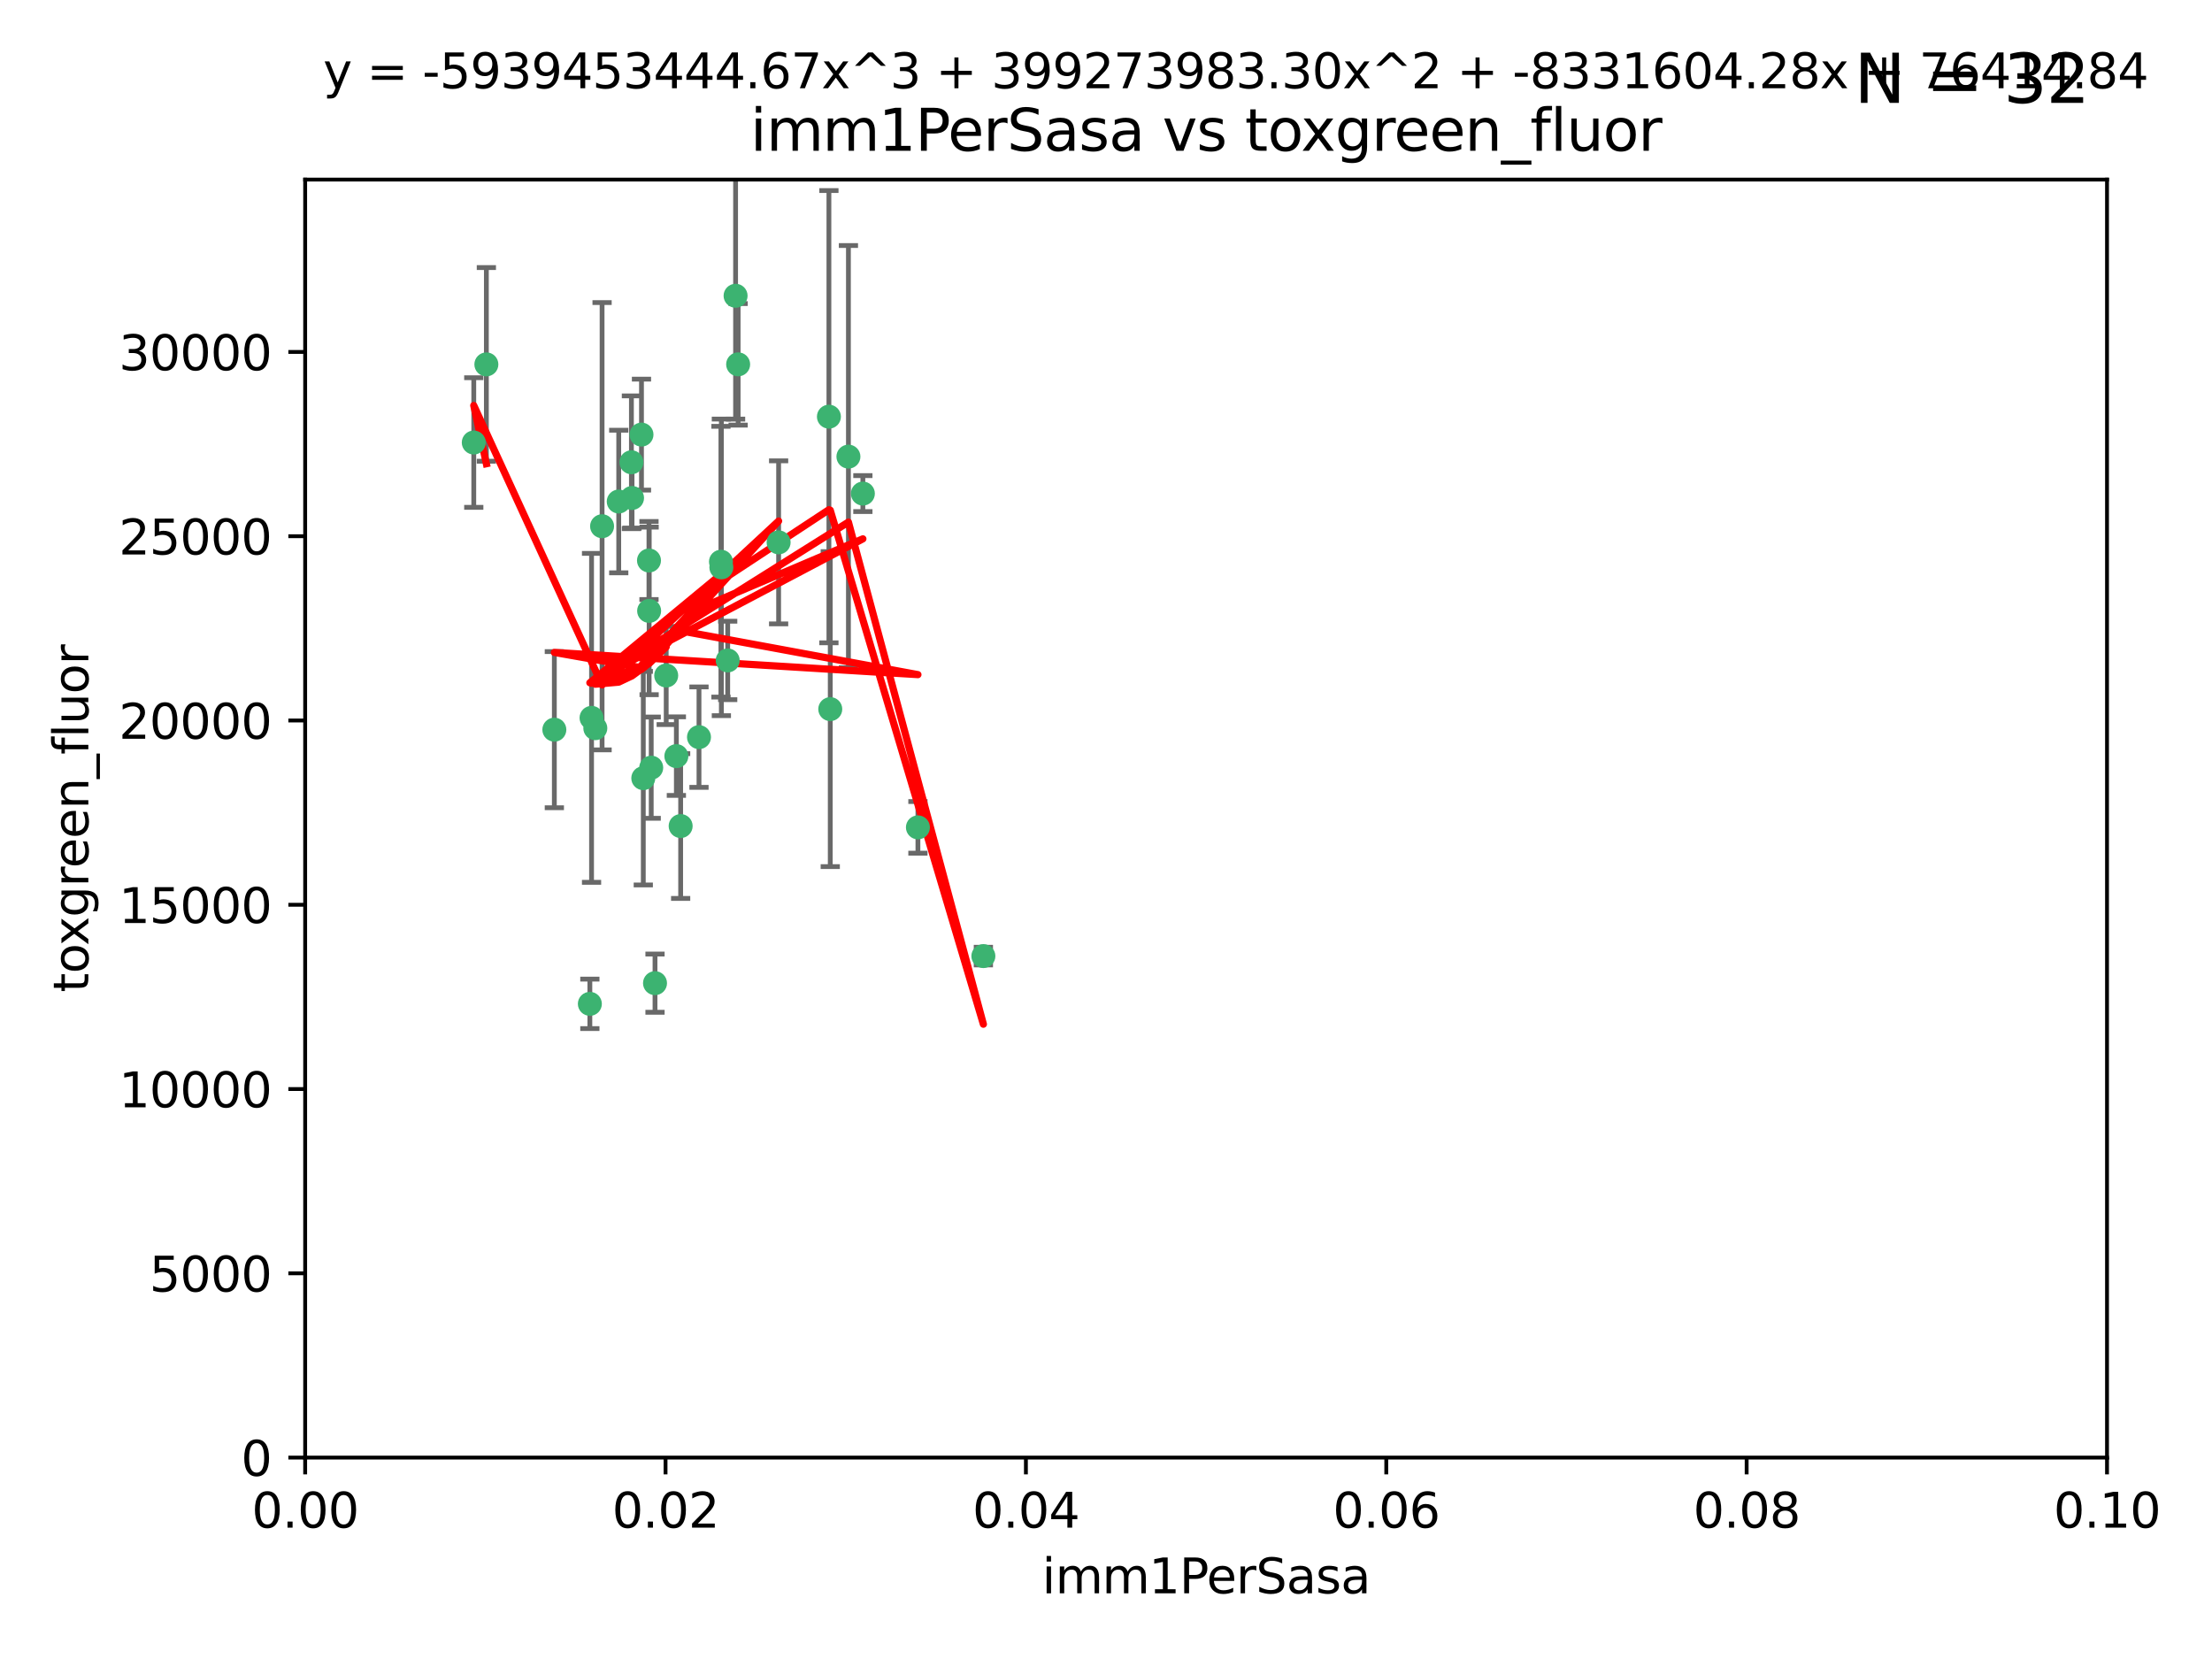 <?xml version="1.0" encoding="utf-8" standalone="no"?>
<!DOCTYPE svg PUBLIC "-//W3C//DTD SVG 1.1//EN"
  "http://www.w3.org/Graphics/SVG/1.1/DTD/svg11.dtd">
<svg xmlns:xlink="http://www.w3.org/1999/xlink" width="460.8pt" height="345.6pt" viewBox="0 0 460.8 345.6" xmlns="http://www.w3.org/2000/svg" version="1.1">
 <defs>
  <style type="text/css">*{stroke-linejoin: round; stroke-linecap: butt}</style>
 </defs>
 <g id="figure_1">
  <g id="patch_1">
   <path d="M 0 345.6 
L 460.8 345.6 
L 460.8 0 
L 0 0 
z
" style="fill: #ffffff"/>
  </g>
  <g id="axes_1">
   <g id="patch_2">
    <path d="M 63.571 303.64 
L 438.93 303.64 
L 438.93 37.411 
L 63.571 37.411 
z
" style="fill: #ffffff"/>
   </g>
   <g id="PathCollection_1">
    <defs>
     <path id="md96a99cce3" d="M 0 1.118 
C 0.297 1.118 0.581 1 0.791 0.791 
C 1 0.581 1.118 0.297 1.118 0 
C 1.118 -0.297 1 -0.581 0.791 -0.791 
C 0.581 -1 0.297 -1.118 0 -1.118 
C -0.297 -1.118 -0.581 -1 -0.791 -0.791 
C -1 -0.581 -1.118 -0.297 -1.118 0 
C -1.118 0.297 -1 0.581 -0.791 0.791 
C -0.581 1 -0.297 1.118 0 1.118 
z
" style="stroke: #3cb371"/>
    </defs>
    <g clip-path="url(#pebc5eaa81c)">
     <use xlink:href="#md96a99cce3" x="101.319" y="75.908" style="fill: #3cb371; stroke: #3cb371"/>
     <use xlink:href="#md96a99cce3" x="98.695" y="92.187" style="fill: #3cb371; stroke: #3cb371"/>
     <use xlink:href="#md96a99cce3" x="125.424" y="109.622" style="fill: #3cb371; stroke: #3cb371"/>
     <use xlink:href="#md96a99cce3" x="162.201" y="112.982" style="fill: #3cb371; stroke: #3cb371"/>
     <use xlink:href="#md96a99cce3" x="135.226" y="127.26" style="fill: #3cb371; stroke: #3cb371"/>
     <use xlink:href="#md96a99cce3" x="124.016" y="151.693" style="fill: #3cb371; stroke: #3cb371"/>
     <use xlink:href="#md96a99cce3" x="128.894" y="104.476" style="fill: #3cb371; stroke: #3cb371"/>
     <use xlink:href="#md96a99cce3" x="131.665" y="103.738" style="fill: #3cb371; stroke: #3cb371"/>
     <use xlink:href="#md96a99cce3" x="135.196" y="116.762" style="fill: #3cb371; stroke: #3cb371"/>
     <use xlink:href="#md96a99cce3" x="153.236" y="61.614" style="fill: #3cb371; stroke: #3cb371"/>
     <use xlink:href="#md96a99cce3" x="131.536" y="96.299" style="fill: #3cb371; stroke: #3cb371"/>
     <use xlink:href="#md96a99cce3" x="145.613" y="153.559" style="fill: #3cb371; stroke: #3cb371"/>
     <use xlink:href="#md96a99cce3" x="179.751" y="102.821" style="fill: #3cb371; stroke: #3cb371"/>
     <use xlink:href="#md96a99cce3" x="122.878" y="209.121" style="fill: #3cb371; stroke: #3cb371"/>
     <use xlink:href="#md96a99cce3" x="153.769" y="75.9" style="fill: #3cb371; stroke: #3cb371"/>
     <use xlink:href="#md96a99cce3" x="136.451" y="204.811" style="fill: #3cb371; stroke: #3cb371"/>
     <use xlink:href="#md96a99cce3" x="150.191" y="117.014" style="fill: #3cb371; stroke: #3cb371"/>
     <use xlink:href="#md96a99cce3" x="151.594" y="137.58" style="fill: #3cb371; stroke: #3cb371"/>
     <use xlink:href="#md96a99cce3" x="133.632" y="90.534" style="fill: #3cb371; stroke: #3cb371"/>
     <use xlink:href="#md96a99cce3" x="150.274" y="118.19" style="fill: #3cb371; stroke: #3cb371"/>
     <use xlink:href="#md96a99cce3" x="172.678" y="86.8" style="fill: #3cb371; stroke: #3cb371"/>
     <use xlink:href="#md96a99cce3" x="172.958" y="147.723" style="fill: #3cb371; stroke: #3cb371"/>
     <use xlink:href="#md96a99cce3" x="204.855" y="199.17" style="fill: #3cb371; stroke: #3cb371"/>
     <use xlink:href="#md96a99cce3" x="176.743" y="95.121" style="fill: #3cb371; stroke: #3cb371"/>
     <use xlink:href="#md96a99cce3" x="123.231" y="149.542" style="fill: #3cb371; stroke: #3cb371"/>
     <use xlink:href="#md96a99cce3" x="140.899" y="157.513" style="fill: #3cb371; stroke: #3cb371"/>
     <use xlink:href="#md96a99cce3" x="141.792" y="172.082" style="fill: #3cb371; stroke: #3cb371"/>
     <use xlink:href="#md96a99cce3" x="191.219" y="172.356" style="fill: #3cb371; stroke: #3cb371"/>
     <use xlink:href="#md96a99cce3" x="115.48" y="152.004" style="fill: #3cb371; stroke: #3cb371"/>
     <use xlink:href="#md96a99cce3" x="134.01" y="162.105" style="fill: #3cb371; stroke: #3cb371"/>
     <use xlink:href="#md96a99cce3" x="138.782" y="140.722" style="fill: #3cb371; stroke: #3cb371"/>
     <use xlink:href="#md96a99cce3" x="135.66" y="159.917" style="fill: #3cb371; stroke: #3cb371"/>
    </g>
   </g>
   <g id="matplotlib.axis_1">
    <g id="xtick_1">
     <g id="line2d_1">
      <defs>
       <path id="mf6097eb44a" d="M 0 0 
L 0 3.5 
" style="stroke: #000000; stroke-width: 0.8"/>
      </defs>
      <g>
       <use xlink:href="#mf6097eb44a" x="63.571" y="303.64" style="stroke: #000000; stroke-width: 0.8"/>
      </g>
     </g>
     <g id="text_1">
      <!-- 0.00 -->
      <g transform="translate(52.438 318.238)scale(0.1 -0.1)">
       <defs>
        <path id="DejaVuSans-30" d="M 2034 4250 
Q 1547 4250 1301 3770 
Q 1056 3291 1056 2328 
Q 1056 1369 1301 889 
Q 1547 409 2034 409 
Q 2525 409 2770 889 
Q 3016 1369 3016 2328 
Q 3016 3291 2770 3770 
Q 2525 4250 2034 4250 
z
M 2034 4750 
Q 2819 4750 3233 4129 
Q 3647 3509 3647 2328 
Q 3647 1150 3233 529 
Q 2819 -91 2034 -91 
Q 1250 -91 836 529 
Q 422 1150 422 2328 
Q 422 3509 836 4129 
Q 1250 4750 2034 4750 
z
" transform="scale(0.016)"/>
        <path id="DejaVuSans-2e" d="M 684 794 
L 1344 794 
L 1344 0 
L 684 0 
L 684 794 
z
" transform="scale(0.016)"/>
       </defs>
       <use xlink:href="#DejaVuSans-30"/>
       <use xlink:href="#DejaVuSans-2e" x="63.623"/>
       <use xlink:href="#DejaVuSans-30" x="95.41"/>
       <use xlink:href="#DejaVuSans-30" x="159.033"/>
      </g>
     </g>
    </g>
    <g id="xtick_2">
     <g id="line2d_2">
      <g>
       <use xlink:href="#mf6097eb44a" x="138.643" y="303.64" style="stroke: #000000; stroke-width: 0.8"/>
      </g>
     </g>
     <g id="text_2">
      <!-- 0.02 -->
      <g transform="translate(127.51 318.238)scale(0.1 -0.1)">
       <defs>
        <path id="DejaVuSans-32" d="M 1228 531 
L 3431 531 
L 3431 0 
L 469 0 
L 469 531 
Q 828 903 1448 1529 
Q 2069 2156 2228 2338 
Q 2531 2678 2651 2914 
Q 2772 3150 2772 3378 
Q 2772 3750 2511 3984 
Q 2250 4219 1831 4219 
Q 1534 4219 1204 4116 
Q 875 4013 500 3803 
L 500 4441 
Q 881 4594 1212 4672 
Q 1544 4750 1819 4750 
Q 2544 4750 2975 4387 
Q 3406 4025 3406 3419 
Q 3406 3131 3298 2873 
Q 3191 2616 2906 2266 
Q 2828 2175 2409 1742 
Q 1991 1309 1228 531 
z
" transform="scale(0.016)"/>
       </defs>
       <use xlink:href="#DejaVuSans-30"/>
       <use xlink:href="#DejaVuSans-2e" x="63.623"/>
       <use xlink:href="#DejaVuSans-30" x="95.41"/>
       <use xlink:href="#DejaVuSans-32" x="159.033"/>
      </g>
     </g>
    </g>
    <g id="xtick_3">
     <g id="line2d_3">
      <g>
       <use xlink:href="#mf6097eb44a" x="213.715" y="303.64" style="stroke: #000000; stroke-width: 0.8"/>
      </g>
     </g>
     <g id="text_3">
      <!-- 0.04 -->
      <g transform="translate(202.582 318.238)scale(0.1 -0.1)">
       <defs>
        <path id="DejaVuSans-34" d="M 2419 4116 
L 825 1625 
L 2419 1625 
L 2419 4116 
z
M 2253 4666 
L 3047 4666 
L 3047 1625 
L 3713 1625 
L 3713 1100 
L 3047 1100 
L 3047 0 
L 2419 0 
L 2419 1100 
L 313 1100 
L 313 1709 
L 2253 4666 
z
" transform="scale(0.016)"/>
       </defs>
       <use xlink:href="#DejaVuSans-30"/>
       <use xlink:href="#DejaVuSans-2e" x="63.623"/>
       <use xlink:href="#DejaVuSans-30" x="95.41"/>
       <use xlink:href="#DejaVuSans-34" x="159.033"/>
      </g>
     </g>
    </g>
    <g id="xtick_4">
     <g id="line2d_4">
      <g>
       <use xlink:href="#mf6097eb44a" x="288.786" y="303.64" style="stroke: #000000; stroke-width: 0.8"/>
      </g>
     </g>
     <g id="text_4">
      <!-- 0.06 -->
      <g transform="translate(277.654 318.238)scale(0.1 -0.1)">
       <defs>
        <path id="DejaVuSans-36" d="M 2113 2584 
Q 1688 2584 1439 2293 
Q 1191 2003 1191 1497 
Q 1191 994 1439 701 
Q 1688 409 2113 409 
Q 2538 409 2786 701 
Q 3034 994 3034 1497 
Q 3034 2003 2786 2293 
Q 2538 2584 2113 2584 
z
M 3366 4563 
L 3366 3988 
Q 3128 4100 2886 4159 
Q 2644 4219 2406 4219 
Q 1781 4219 1451 3797 
Q 1122 3375 1075 2522 
Q 1259 2794 1537 2939 
Q 1816 3084 2150 3084 
Q 2853 3084 3261 2657 
Q 3669 2231 3669 1497 
Q 3669 778 3244 343 
Q 2819 -91 2113 -91 
Q 1303 -91 875 529 
Q 447 1150 447 2328 
Q 447 3434 972 4092 
Q 1497 4750 2381 4750 
Q 2619 4750 2861 4703 
Q 3103 4656 3366 4563 
z
" transform="scale(0.016)"/>
       </defs>
       <use xlink:href="#DejaVuSans-30"/>
       <use xlink:href="#DejaVuSans-2e" x="63.623"/>
       <use xlink:href="#DejaVuSans-30" x="95.41"/>
       <use xlink:href="#DejaVuSans-36" x="159.033"/>
      </g>
     </g>
    </g>
    <g id="xtick_5">
     <g id="line2d_5">
      <g>
       <use xlink:href="#mf6097eb44a" x="363.858" y="303.64" style="stroke: #000000; stroke-width: 0.8"/>
      </g>
     </g>
     <g id="text_5">
      <!-- 0.08 -->
      <g transform="translate(352.725 318.238)scale(0.1 -0.1)">
       <defs>
        <path id="DejaVuSans-38" d="M 2034 2216 
Q 1584 2216 1326 1975 
Q 1069 1734 1069 1313 
Q 1069 891 1326 650 
Q 1584 409 2034 409 
Q 2484 409 2743 651 
Q 3003 894 3003 1313 
Q 3003 1734 2745 1975 
Q 2488 2216 2034 2216 
z
M 1403 2484 
Q 997 2584 770 2862 
Q 544 3141 544 3541 
Q 544 4100 942 4425 
Q 1341 4750 2034 4750 
Q 2731 4750 3128 4425 
Q 3525 4100 3525 3541 
Q 3525 3141 3298 2862 
Q 3072 2584 2669 2484 
Q 3125 2378 3379 2068 
Q 3634 1759 3634 1313 
Q 3634 634 3220 271 
Q 2806 -91 2034 -91 
Q 1263 -91 848 271 
Q 434 634 434 1313 
Q 434 1759 690 2068 
Q 947 2378 1403 2484 
z
M 1172 3481 
Q 1172 3119 1398 2916 
Q 1625 2713 2034 2713 
Q 2441 2713 2670 2916 
Q 2900 3119 2900 3481 
Q 2900 3844 2670 4047 
Q 2441 4250 2034 4250 
Q 1625 4250 1398 4047 
Q 1172 3844 1172 3481 
z
" transform="scale(0.016)"/>
       </defs>
       <use xlink:href="#DejaVuSans-30"/>
       <use xlink:href="#DejaVuSans-2e" x="63.623"/>
       <use xlink:href="#DejaVuSans-30" x="95.41"/>
       <use xlink:href="#DejaVuSans-38" x="159.033"/>
      </g>
     </g>
    </g>
    <g id="xtick_6">
     <g id="line2d_6">
      <g>
       <use xlink:href="#mf6097eb44a" x="438.93" y="303.64" style="stroke: #000000; stroke-width: 0.8"/>
      </g>
     </g>
     <g id="text_6">
      <!-- 0.10 -->
      <g transform="translate(427.797 318.238)scale(0.1 -0.1)">
       <defs>
        <path id="DejaVuSans-31" d="M 794 531 
L 1825 531 
L 1825 4091 
L 703 3866 
L 703 4441 
L 1819 4666 
L 2450 4666 
L 2450 531 
L 3481 531 
L 3481 0 
L 794 0 
L 794 531 
z
" transform="scale(0.016)"/>
       </defs>
       <use xlink:href="#DejaVuSans-30"/>
       <use xlink:href="#DejaVuSans-2e" x="63.623"/>
       <use xlink:href="#DejaVuSans-31" x="95.41"/>
       <use xlink:href="#DejaVuSans-30" x="159.033"/>
      </g>
     </g>
    </g>
    <g id="text_7">
     <!-- imm1PerSasa -->
     <g transform="translate(217.067 331.917)scale(0.1 -0.1)">
      <defs>
       <path id="DejaVuSans-69" d="M 603 3500 
L 1178 3500 
L 1178 0 
L 603 0 
L 603 3500 
z
M 603 4863 
L 1178 4863 
L 1178 4134 
L 603 4134 
L 603 4863 
z
" transform="scale(0.016)"/>
       <path id="DejaVuSans-6d" d="M 3328 2828 
Q 3544 3216 3844 3400 
Q 4144 3584 4550 3584 
Q 5097 3584 5394 3201 
Q 5691 2819 5691 2113 
L 5691 0 
L 5113 0 
L 5113 2094 
Q 5113 2597 4934 2840 
Q 4756 3084 4391 3084 
Q 3944 3084 3684 2787 
Q 3425 2491 3425 1978 
L 3425 0 
L 2847 0 
L 2847 2094 
Q 2847 2600 2669 2842 
Q 2491 3084 2119 3084 
Q 1678 3084 1418 2786 
Q 1159 2488 1159 1978 
L 1159 0 
L 581 0 
L 581 3500 
L 1159 3500 
L 1159 2956 
Q 1356 3278 1631 3431 
Q 1906 3584 2284 3584 
Q 2666 3584 2933 3390 
Q 3200 3197 3328 2828 
z
" transform="scale(0.016)"/>
       <path id="DejaVuSans-50" d="M 1259 4147 
L 1259 2394 
L 2053 2394 
Q 2494 2394 2734 2622 
Q 2975 2850 2975 3272 
Q 2975 3691 2734 3919 
Q 2494 4147 2053 4147 
L 1259 4147 
z
M 628 4666 
L 2053 4666 
Q 2838 4666 3239 4311 
Q 3641 3956 3641 3272 
Q 3641 2581 3239 2228 
Q 2838 1875 2053 1875 
L 1259 1875 
L 1259 0 
L 628 0 
L 628 4666 
z
" transform="scale(0.016)"/>
       <path id="DejaVuSans-65" d="M 3597 1894 
L 3597 1613 
L 953 1613 
Q 991 1019 1311 708 
Q 1631 397 2203 397 
Q 2534 397 2845 478 
Q 3156 559 3463 722 
L 3463 178 
Q 3153 47 2828 -22 
Q 2503 -91 2169 -91 
Q 1331 -91 842 396 
Q 353 884 353 1716 
Q 353 2575 817 3079 
Q 1281 3584 2069 3584 
Q 2775 3584 3186 3129 
Q 3597 2675 3597 1894 
z
M 3022 2063 
Q 3016 2534 2758 2815 
Q 2500 3097 2075 3097 
Q 1594 3097 1305 2825 
Q 1016 2553 972 2059 
L 3022 2063 
z
" transform="scale(0.016)"/>
       <path id="DejaVuSans-72" d="M 2631 2963 
Q 2534 3019 2420 3045 
Q 2306 3072 2169 3072 
Q 1681 3072 1420 2755 
Q 1159 2438 1159 1844 
L 1159 0 
L 581 0 
L 581 3500 
L 1159 3500 
L 1159 2956 
Q 1341 3275 1631 3429 
Q 1922 3584 2338 3584 
Q 2397 3584 2469 3576 
Q 2541 3569 2628 3553 
L 2631 2963 
z
" transform="scale(0.016)"/>
       <path id="DejaVuSans-53" d="M 3425 4513 
L 3425 3897 
Q 3066 4069 2747 4153 
Q 2428 4238 2131 4238 
Q 1616 4238 1336 4038 
Q 1056 3838 1056 3469 
Q 1056 3159 1242 3001 
Q 1428 2844 1947 2747 
L 2328 2669 
Q 3034 2534 3370 2195 
Q 3706 1856 3706 1288 
Q 3706 609 3251 259 
Q 2797 -91 1919 -91 
Q 1588 -91 1214 -16 
Q 841 59 441 206 
L 441 856 
Q 825 641 1194 531 
Q 1563 422 1919 422 
Q 2459 422 2753 634 
Q 3047 847 3047 1241 
Q 3047 1584 2836 1778 
Q 2625 1972 2144 2069 
L 1759 2144 
Q 1053 2284 737 2584 
Q 422 2884 422 3419 
Q 422 4038 858 4394 
Q 1294 4750 2059 4750 
Q 2388 4750 2728 4690 
Q 3069 4631 3425 4513 
z
" transform="scale(0.016)"/>
       <path id="DejaVuSans-61" d="M 2194 1759 
Q 1497 1759 1228 1600 
Q 959 1441 959 1056 
Q 959 750 1161 570 
Q 1363 391 1709 391 
Q 2188 391 2477 730 
Q 2766 1069 2766 1631 
L 2766 1759 
L 2194 1759 
z
M 3341 1997 
L 3341 0 
L 2766 0 
L 2766 531 
Q 2569 213 2275 61 
Q 1981 -91 1556 -91 
Q 1019 -91 701 211 
Q 384 513 384 1019 
Q 384 1609 779 1909 
Q 1175 2209 1959 2209 
L 2766 2209 
L 2766 2266 
Q 2766 2663 2505 2880 
Q 2244 3097 1772 3097 
Q 1472 3097 1187 3025 
Q 903 2953 641 2809 
L 641 3341 
Q 956 3463 1253 3523 
Q 1550 3584 1831 3584 
Q 2591 3584 2966 3190 
Q 3341 2797 3341 1997 
z
" transform="scale(0.016)"/>
       <path id="DejaVuSans-73" d="M 2834 3397 
L 2834 2853 
Q 2591 2978 2328 3040 
Q 2066 3103 1784 3103 
Q 1356 3103 1142 2972 
Q 928 2841 928 2578 
Q 928 2378 1081 2264 
Q 1234 2150 1697 2047 
L 1894 2003 
Q 2506 1872 2764 1633 
Q 3022 1394 3022 966 
Q 3022 478 2636 193 
Q 2250 -91 1575 -91 
Q 1294 -91 989 -36 
Q 684 19 347 128 
L 347 722 
Q 666 556 975 473 
Q 1284 391 1588 391 
Q 1994 391 2212 530 
Q 2431 669 2431 922 
Q 2431 1156 2273 1281 
Q 2116 1406 1581 1522 
L 1381 1569 
Q 847 1681 609 1914 
Q 372 2147 372 2553 
Q 372 3047 722 3315 
Q 1072 3584 1716 3584 
Q 2034 3584 2315 3537 
Q 2597 3491 2834 3397 
z
" transform="scale(0.016)"/>
      </defs>
      <use xlink:href="#DejaVuSans-69"/>
      <use xlink:href="#DejaVuSans-6d" x="27.783"/>
      <use xlink:href="#DejaVuSans-6d" x="125.195"/>
      <use xlink:href="#DejaVuSans-31" x="222.607"/>
      <use xlink:href="#DejaVuSans-50" x="286.23"/>
      <use xlink:href="#DejaVuSans-65" x="342.908"/>
      <use xlink:href="#DejaVuSans-72" x="404.432"/>
      <use xlink:href="#DejaVuSans-53" x="445.545"/>
      <use xlink:href="#DejaVuSans-61" x="509.021"/>
      <use xlink:href="#DejaVuSans-73" x="570.301"/>
      <use xlink:href="#DejaVuSans-61" x="622.4"/>
     </g>
    </g>
   </g>
   <g id="matplotlib.axis_2">
    <g id="ytick_1">
     <g id="line2d_7">
      <defs>
       <path id="m926d0c13a3" d="M 0 0 
L -3.5 0 
" style="stroke: #000000; stroke-width: 0.8"/>
      </defs>
      <g>
       <use xlink:href="#m926d0c13a3" x="63.571" y="303.64" style="stroke: #000000; stroke-width: 0.8"/>
      </g>
     </g>
     <g id="text_8">
      <!-- 0 -->
      <g transform="translate(50.209 307.439)scale(0.1 -0.1)">
       <use xlink:href="#DejaVuSans-30"/>
      </g>
     </g>
    </g>
    <g id="ytick_2">
     <g id="line2d_8">
      <g>
       <use xlink:href="#m926d0c13a3" x="63.571" y="265.253" style="stroke: #000000; stroke-width: 0.8"/>
      </g>
     </g>
     <g id="text_9">
      <!-- 5000 -->
      <g transform="translate(31.121 269.052)scale(0.1 -0.1)">
       <defs>
        <path id="DejaVuSans-35" d="M 691 4666 
L 3169 4666 
L 3169 4134 
L 1269 4134 
L 1269 2991 
Q 1406 3038 1543 3061 
Q 1681 3084 1819 3084 
Q 2600 3084 3056 2656 
Q 3513 2228 3513 1497 
Q 3513 744 3044 326 
Q 2575 -91 1722 -91 
Q 1428 -91 1123 -41 
Q 819 9 494 109 
L 494 744 
Q 775 591 1075 516 
Q 1375 441 1709 441 
Q 2250 441 2565 725 
Q 2881 1009 2881 1497 
Q 2881 1984 2565 2268 
Q 2250 2553 1709 2553 
Q 1456 2553 1204 2497 
Q 953 2441 691 2322 
L 691 4666 
z
" transform="scale(0.016)"/>
       </defs>
       <use xlink:href="#DejaVuSans-35"/>
       <use xlink:href="#DejaVuSans-30" x="63.623"/>
       <use xlink:href="#DejaVuSans-30" x="127.246"/>
       <use xlink:href="#DejaVuSans-30" x="190.869"/>
      </g>
     </g>
    </g>
    <g id="ytick_3">
     <g id="line2d_9">
      <g>
       <use xlink:href="#m926d0c13a3" x="63.571" y="226.866" style="stroke: #000000; stroke-width: 0.8"/>
      </g>
     </g>
     <g id="text_10">
      <!-- 10000 -->
      <g transform="translate(24.759 230.665)scale(0.1 -0.1)">
       <use xlink:href="#DejaVuSans-31"/>
       <use xlink:href="#DejaVuSans-30" x="63.623"/>
       <use xlink:href="#DejaVuSans-30" x="127.246"/>
       <use xlink:href="#DejaVuSans-30" x="190.869"/>
       <use xlink:href="#DejaVuSans-30" x="254.492"/>
      </g>
     </g>
    </g>
    <g id="ytick_4">
     <g id="line2d_10">
      <g>
       <use xlink:href="#m926d0c13a3" x="63.571" y="188.479" style="stroke: #000000; stroke-width: 0.8"/>
      </g>
     </g>
     <g id="text_11">
      <!-- 15000 -->
      <g transform="translate(24.759 192.278)scale(0.1 -0.1)">
       <use xlink:href="#DejaVuSans-31"/>
       <use xlink:href="#DejaVuSans-35" x="63.623"/>
       <use xlink:href="#DejaVuSans-30" x="127.246"/>
       <use xlink:href="#DejaVuSans-30" x="190.869"/>
       <use xlink:href="#DejaVuSans-30" x="254.492"/>
      </g>
     </g>
    </g>
    <g id="ytick_5">
     <g id="line2d_11">
      <g>
       <use xlink:href="#m926d0c13a3" x="63.571" y="150.092" style="stroke: #000000; stroke-width: 0.8"/>
      </g>
     </g>
     <g id="text_12">
      <!-- 20000 -->
      <g transform="translate(24.759 153.891)scale(0.1 -0.1)">
       <use xlink:href="#DejaVuSans-32"/>
       <use xlink:href="#DejaVuSans-30" x="63.623"/>
       <use xlink:href="#DejaVuSans-30" x="127.246"/>
       <use xlink:href="#DejaVuSans-30" x="190.869"/>
       <use xlink:href="#DejaVuSans-30" x="254.492"/>
      </g>
     </g>
    </g>
    <g id="ytick_6">
     <g id="line2d_12">
      <g>
       <use xlink:href="#m926d0c13a3" x="63.571" y="111.705" style="stroke: #000000; stroke-width: 0.8"/>
      </g>
     </g>
     <g id="text_13">
      <!-- 25000 -->
      <g transform="translate(24.759 115.504)scale(0.1 -0.1)">
       <use xlink:href="#DejaVuSans-32"/>
       <use xlink:href="#DejaVuSans-35" x="63.623"/>
       <use xlink:href="#DejaVuSans-30" x="127.246"/>
       <use xlink:href="#DejaVuSans-30" x="190.869"/>
       <use xlink:href="#DejaVuSans-30" x="254.492"/>
      </g>
     </g>
    </g>
    <g id="ytick_7">
     <g id="line2d_13">
      <g>
       <use xlink:href="#m926d0c13a3" x="63.571" y="73.317" style="stroke: #000000; stroke-width: 0.8"/>
      </g>
     </g>
     <g id="text_14">
      <!-- 30000 -->
      <g transform="translate(24.759 77.117)scale(0.1 -0.1)">
       <defs>
        <path id="DejaVuSans-33" d="M 2597 2516 
Q 3050 2419 3304 2112 
Q 3559 1806 3559 1356 
Q 3559 666 3084 287 
Q 2609 -91 1734 -91 
Q 1441 -91 1130 -33 
Q 819 25 488 141 
L 488 750 
Q 750 597 1062 519 
Q 1375 441 1716 441 
Q 2309 441 2620 675 
Q 2931 909 2931 1356 
Q 2931 1769 2642 2001 
Q 2353 2234 1838 2234 
L 1294 2234 
L 1294 2753 
L 1863 2753 
Q 2328 2753 2575 2939 
Q 2822 3125 2822 3475 
Q 2822 3834 2567 4026 
Q 2313 4219 1838 4219 
Q 1578 4219 1281 4162 
Q 984 4106 628 3988 
L 628 4550 
Q 988 4650 1302 4700 
Q 1616 4750 1894 4750 
Q 2613 4750 3031 4423 
Q 3450 4097 3450 3541 
Q 3450 3153 3228 2886 
Q 3006 2619 2597 2516 
z
" transform="scale(0.016)"/>
       </defs>
       <use xlink:href="#DejaVuSans-33"/>
       <use xlink:href="#DejaVuSans-30" x="63.623"/>
       <use xlink:href="#DejaVuSans-30" x="127.246"/>
       <use xlink:href="#DejaVuSans-30" x="190.869"/>
       <use xlink:href="#DejaVuSans-30" x="254.492"/>
      </g>
     </g>
    </g>
    <g id="text_15">
     <!-- toxgreen_fluor -->
     <g transform="translate(18.401 206.72)rotate(-90)scale(0.1 -0.1)">
      <defs>
       <path id="DejaVuSans-74" d="M 1172 4494 
L 1172 3500 
L 2356 3500 
L 2356 3053 
L 1172 3053 
L 1172 1153 
Q 1172 725 1289 603 
Q 1406 481 1766 481 
L 2356 481 
L 2356 0 
L 1766 0 
Q 1100 0 847 248 
Q 594 497 594 1153 
L 594 3053 
L 172 3053 
L 172 3500 
L 594 3500 
L 594 4494 
L 1172 4494 
z
" transform="scale(0.016)"/>
       <path id="DejaVuSans-6f" d="M 1959 3097 
Q 1497 3097 1228 2736 
Q 959 2375 959 1747 
Q 959 1119 1226 758 
Q 1494 397 1959 397 
Q 2419 397 2687 759 
Q 2956 1122 2956 1747 
Q 2956 2369 2687 2733 
Q 2419 3097 1959 3097 
z
M 1959 3584 
Q 2709 3584 3137 3096 
Q 3566 2609 3566 1747 
Q 3566 888 3137 398 
Q 2709 -91 1959 -91 
Q 1206 -91 779 398 
Q 353 888 353 1747 
Q 353 2609 779 3096 
Q 1206 3584 1959 3584 
z
" transform="scale(0.016)"/>
       <path id="DejaVuSans-78" d="M 3513 3500 
L 2247 1797 
L 3578 0 
L 2900 0 
L 1881 1375 
L 863 0 
L 184 0 
L 1544 1831 
L 300 3500 
L 978 3500 
L 1906 2253 
L 2834 3500 
L 3513 3500 
z
" transform="scale(0.016)"/>
       <path id="DejaVuSans-67" d="M 2906 1791 
Q 2906 2416 2648 2759 
Q 2391 3103 1925 3103 
Q 1463 3103 1205 2759 
Q 947 2416 947 1791 
Q 947 1169 1205 825 
Q 1463 481 1925 481 
Q 2391 481 2648 825 
Q 2906 1169 2906 1791 
z
M 3481 434 
Q 3481 -459 3084 -895 
Q 2688 -1331 1869 -1331 
Q 1566 -1331 1297 -1286 
Q 1028 -1241 775 -1147 
L 775 -588 
Q 1028 -725 1275 -790 
Q 1522 -856 1778 -856 
Q 2344 -856 2625 -561 
Q 2906 -266 2906 331 
L 2906 616 
Q 2728 306 2450 153 
Q 2172 0 1784 0 
Q 1141 0 747 490 
Q 353 981 353 1791 
Q 353 2603 747 3093 
Q 1141 3584 1784 3584 
Q 2172 3584 2450 3431 
Q 2728 3278 2906 2969 
L 2906 3500 
L 3481 3500 
L 3481 434 
z
" transform="scale(0.016)"/>
       <path id="DejaVuSans-6e" d="M 3513 2113 
L 3513 0 
L 2938 0 
L 2938 2094 
Q 2938 2591 2744 2837 
Q 2550 3084 2163 3084 
Q 1697 3084 1428 2787 
Q 1159 2491 1159 1978 
L 1159 0 
L 581 0 
L 581 3500 
L 1159 3500 
L 1159 2956 
Q 1366 3272 1645 3428 
Q 1925 3584 2291 3584 
Q 2894 3584 3203 3211 
Q 3513 2838 3513 2113 
z
" transform="scale(0.016)"/>
       <path id="DejaVuSans-5f" d="M 3263 -1063 
L 3263 -1509 
L -63 -1509 
L -63 -1063 
L 3263 -1063 
z
" transform="scale(0.016)"/>
       <path id="DejaVuSans-66" d="M 2375 4863 
L 2375 4384 
L 1825 4384 
Q 1516 4384 1395 4259 
Q 1275 4134 1275 3809 
L 1275 3500 
L 2222 3500 
L 2222 3053 
L 1275 3053 
L 1275 0 
L 697 0 
L 697 3053 
L 147 3053 
L 147 3500 
L 697 3500 
L 697 3744 
Q 697 4328 969 4595 
Q 1241 4863 1831 4863 
L 2375 4863 
z
" transform="scale(0.016)"/>
       <path id="DejaVuSans-6c" d="M 603 4863 
L 1178 4863 
L 1178 0 
L 603 0 
L 603 4863 
z
" transform="scale(0.016)"/>
       <path id="DejaVuSans-75" d="M 544 1381 
L 544 3500 
L 1119 3500 
L 1119 1403 
Q 1119 906 1312 657 
Q 1506 409 1894 409 
Q 2359 409 2629 706 
Q 2900 1003 2900 1516 
L 2900 3500 
L 3475 3500 
L 3475 0 
L 2900 0 
L 2900 538 
Q 2691 219 2414 64 
Q 2138 -91 1772 -91 
Q 1169 -91 856 284 
Q 544 659 544 1381 
z
M 1991 3584 
L 1991 3584 
z
" transform="scale(0.016)"/>
      </defs>
      <use xlink:href="#DejaVuSans-74"/>
      <use xlink:href="#DejaVuSans-6f" x="39.209"/>
      <use xlink:href="#DejaVuSans-78" x="97.266"/>
      <use xlink:href="#DejaVuSans-67" x="156.445"/>
      <use xlink:href="#DejaVuSans-72" x="219.922"/>
      <use xlink:href="#DejaVuSans-65" x="258.785"/>
      <use xlink:href="#DejaVuSans-65" x="320.309"/>
      <use xlink:href="#DejaVuSans-6e" x="381.832"/>
      <use xlink:href="#DejaVuSans-5f" x="445.211"/>
      <use xlink:href="#DejaVuSans-66" x="495.211"/>
      <use xlink:href="#DejaVuSans-6c" x="530.416"/>
      <use xlink:href="#DejaVuSans-75" x="558.199"/>
      <use xlink:href="#DejaVuSans-6f" x="621.578"/>
      <use xlink:href="#DejaVuSans-72" x="682.76"/>
     </g>
    </g>
   </g>
   <g id="LineCollection_1">
    <path d="M 101.319 96.079 
L 101.319 55.738 
" clip-path="url(#pebc5eaa81c)" style="fill: none; stroke: #696969"/>
    <path d="M 98.695 105.69 
L 98.695 78.685 
" clip-path="url(#pebc5eaa81c)" style="fill: none; stroke: #696969"/>
    <path d="M 125.424 156.211 
L 125.424 63.032 
" clip-path="url(#pebc5eaa81c)" style="fill: none; stroke: #696969"/>
    <path d="M 162.201 129.961 
L 162.201 96.004 
" clip-path="url(#pebc5eaa81c)" style="fill: none; stroke: #696969"/>
    <path d="M 135.226 144.714 
L 135.226 109.807 
" clip-path="url(#pebc5eaa81c)" style="fill: none; stroke: #696969"/>
    <path d="M 124.016 152.217 
L 124.016 151.168 
" clip-path="url(#pebc5eaa81c)" style="fill: none; stroke: #696969"/>
    <path d="M 128.894 119.328 
L 128.894 89.623 
" clip-path="url(#pebc5eaa81c)" style="fill: none; stroke: #696969"/>
    <path d="M 131.665 110.014 
L 131.665 97.461 
" clip-path="url(#pebc5eaa81c)" style="fill: none; stroke: #696969"/>
    <path d="M 135.196 124.89 
L 135.196 108.635 
" clip-path="url(#pebc5eaa81c)" style="fill: none; stroke: #696969"/>
    <path d="M 153.236 87.306 
L 153.236 35.922 
" clip-path="url(#pebc5eaa81c)" style="fill: none; stroke: #696969"/>
    <path d="M 131.536 110.125 
L 131.536 82.473 
" clip-path="url(#pebc5eaa81c)" style="fill: none; stroke: #696969"/>
    <path d="M 145.613 164.019 
L 145.613 143.098 
" clip-path="url(#pebc5eaa81c)" style="fill: none; stroke: #696969"/>
    <path d="M 179.751 106.565 
L 179.751 99.077 
" clip-path="url(#pebc5eaa81c)" style="fill: none; stroke: #696969"/>
    <path d="M 122.878 214.275 
L 122.878 203.967 
" clip-path="url(#pebc5eaa81c)" style="fill: none; stroke: #696969"/>
    <path d="M 153.769 88.56 
L 153.769 63.241 
" clip-path="url(#pebc5eaa81c)" style="fill: none; stroke: #696969"/>
    <path d="M 136.451 210.874 
L 136.451 198.748 
" clip-path="url(#pebc5eaa81c)" style="fill: none; stroke: #696969"/>
    <path d="M 150.191 145.217 
L 150.191 88.811 
" clip-path="url(#pebc5eaa81c)" style="fill: none; stroke: #696969"/>
    <path d="M 151.594 145.75 
L 151.594 129.411 
" clip-path="url(#pebc5eaa81c)" style="fill: none; stroke: #696969"/>
    <path d="M 133.632 102.091 
L 133.632 78.978 
" clip-path="url(#pebc5eaa81c)" style="fill: none; stroke: #696969"/>
    <path d="M 150.274 149.083 
L 150.274 87.298 
" clip-path="url(#pebc5eaa81c)" style="fill: none; stroke: #696969"/>
    <path d="M 172.678 133.906 
L 172.678 39.694 
" clip-path="url(#pebc5eaa81c)" style="fill: none; stroke: #696969"/>
    <path d="M 172.958 180.527 
L 172.958 114.919 
" clip-path="url(#pebc5eaa81c)" style="fill: none; stroke: #696969"/>
    <path d="M 204.855 201.012 
L 204.855 197.328 
" clip-path="url(#pebc5eaa81c)" style="fill: none; stroke: #696969"/>
    <path d="M 176.743 139.091 
L 176.743 51.151 
" clip-path="url(#pebc5eaa81c)" style="fill: none; stroke: #696969"/>
    <path d="M 123.231 183.804 
L 123.231 115.28 
" clip-path="url(#pebc5eaa81c)" style="fill: none; stroke: #696969"/>
    <path d="M 140.899 165.694 
L 140.899 149.332 
" clip-path="url(#pebc5eaa81c)" style="fill: none; stroke: #696969"/>
    <path d="M 141.792 187.16 
L 141.792 157.004 
" clip-path="url(#pebc5eaa81c)" style="fill: none; stroke: #696969"/>
    <path d="M 191.219 177.734 
L 191.219 166.978 
" clip-path="url(#pebc5eaa81c)" style="fill: none; stroke: #696969"/>
    <path d="M 115.48 168.265 
L 115.48 135.742 
" clip-path="url(#pebc5eaa81c)" style="fill: none; stroke: #696969"/>
    <path d="M 134.01 184.351 
L 134.01 139.86 
" clip-path="url(#pebc5eaa81c)" style="fill: none; stroke: #696969"/>
    <path d="M 138.782 150.938 
L 138.782 130.506 
" clip-path="url(#pebc5eaa81c)" style="fill: none; stroke: #696969"/>
    <path d="M 135.66 170.463 
L 135.66 149.371 
" clip-path="url(#pebc5eaa81c)" style="fill: none; stroke: #696969"/>
   </g>
   <g id="line2d_14">
    <defs>
     <path id="ma93b3f693b" d="M 2 0 
L -2 -0 
" style="stroke: #696969"/>
    </defs>
    <g clip-path="url(#pebc5eaa81c)">
     <use xlink:href="#ma93b3f693b" x="101.319" y="96.079" style="fill: #696969; stroke: #696969"/>
     <use xlink:href="#ma93b3f693b" x="98.695" y="105.69" style="fill: #696969; stroke: #696969"/>
     <use xlink:href="#ma93b3f693b" x="125.424" y="156.211" style="fill: #696969; stroke: #696969"/>
     <use xlink:href="#ma93b3f693b" x="162.201" y="129.961" style="fill: #696969; stroke: #696969"/>
     <use xlink:href="#ma93b3f693b" x="135.226" y="144.714" style="fill: #696969; stroke: #696969"/>
     <use xlink:href="#ma93b3f693b" x="124.016" y="152.217" style="fill: #696969; stroke: #696969"/>
     <use xlink:href="#ma93b3f693b" x="128.894" y="119.328" style="fill: #696969; stroke: #696969"/>
     <use xlink:href="#ma93b3f693b" x="131.665" y="110.014" style="fill: #696969; stroke: #696969"/>
     <use xlink:href="#ma93b3f693b" x="135.196" y="124.89" style="fill: #696969; stroke: #696969"/>
     <use xlink:href="#ma93b3f693b" x="153.236" y="87.306" style="fill: #696969; stroke: #696969"/>
     <use xlink:href="#ma93b3f693b" x="131.536" y="110.125" style="fill: #696969; stroke: #696969"/>
     <use xlink:href="#ma93b3f693b" x="145.613" y="164.019" style="fill: #696969; stroke: #696969"/>
     <use xlink:href="#ma93b3f693b" x="179.751" y="106.565" style="fill: #696969; stroke: #696969"/>
     <use xlink:href="#ma93b3f693b" x="122.878" y="214.275" style="fill: #696969; stroke: #696969"/>
     <use xlink:href="#ma93b3f693b" x="153.769" y="88.56" style="fill: #696969; stroke: #696969"/>
     <use xlink:href="#ma93b3f693b" x="136.451" y="210.874" style="fill: #696969; stroke: #696969"/>
     <use xlink:href="#ma93b3f693b" x="150.191" y="145.217" style="fill: #696969; stroke: #696969"/>
     <use xlink:href="#ma93b3f693b" x="151.594" y="145.75" style="fill: #696969; stroke: #696969"/>
     <use xlink:href="#ma93b3f693b" x="133.632" y="102.091" style="fill: #696969; stroke: #696969"/>
     <use xlink:href="#ma93b3f693b" x="150.274" y="149.083" style="fill: #696969; stroke: #696969"/>
     <use xlink:href="#ma93b3f693b" x="172.678" y="133.906" style="fill: #696969; stroke: #696969"/>
     <use xlink:href="#ma93b3f693b" x="172.958" y="180.527" style="fill: #696969; stroke: #696969"/>
     <use xlink:href="#ma93b3f693b" x="204.855" y="201.012" style="fill: #696969; stroke: #696969"/>
     <use xlink:href="#ma93b3f693b" x="176.743" y="139.091" style="fill: #696969; stroke: #696969"/>
     <use xlink:href="#ma93b3f693b" x="123.231" y="183.804" style="fill: #696969; stroke: #696969"/>
     <use xlink:href="#ma93b3f693b" x="140.899" y="165.694" style="fill: #696969; stroke: #696969"/>
     <use xlink:href="#ma93b3f693b" x="141.792" y="187.16" style="fill: #696969; stroke: #696969"/>
     <use xlink:href="#ma93b3f693b" x="191.219" y="177.734" style="fill: #696969; stroke: #696969"/>
     <use xlink:href="#ma93b3f693b" x="115.48" y="168.265" style="fill: #696969; stroke: #696969"/>
     <use xlink:href="#ma93b3f693b" x="134.01" y="184.351" style="fill: #696969; stroke: #696969"/>
     <use xlink:href="#ma93b3f693b" x="138.782" y="150.938" style="fill: #696969; stroke: #696969"/>
     <use xlink:href="#ma93b3f693b" x="135.66" y="170.463" style="fill: #696969; stroke: #696969"/>
    </g>
   </g>
   <g id="line2d_15">
    <g clip-path="url(#pebc5eaa81c)">
     <use xlink:href="#ma93b3f693b" x="101.319" y="55.738" style="fill: #696969; stroke: #696969"/>
     <use xlink:href="#ma93b3f693b" x="98.695" y="78.685" style="fill: #696969; stroke: #696969"/>
     <use xlink:href="#ma93b3f693b" x="125.424" y="63.032" style="fill: #696969; stroke: #696969"/>
     <use xlink:href="#ma93b3f693b" x="162.201" y="96.004" style="fill: #696969; stroke: #696969"/>
     <use xlink:href="#ma93b3f693b" x="135.226" y="109.807" style="fill: #696969; stroke: #696969"/>
     <use xlink:href="#ma93b3f693b" x="124.016" y="151.168" style="fill: #696969; stroke: #696969"/>
     <use xlink:href="#ma93b3f693b" x="128.894" y="89.623" style="fill: #696969; stroke: #696969"/>
     <use xlink:href="#ma93b3f693b" x="131.665" y="97.461" style="fill: #696969; stroke: #696969"/>
     <use xlink:href="#ma93b3f693b" x="135.196" y="108.635" style="fill: #696969; stroke: #696969"/>
     <use xlink:href="#ma93b3f693b" x="153.236" y="35.922" style="fill: #696969; stroke: #696969"/>
     <use xlink:href="#ma93b3f693b" x="131.536" y="82.473" style="fill: #696969; stroke: #696969"/>
     <use xlink:href="#ma93b3f693b" x="145.613" y="143.098" style="fill: #696969; stroke: #696969"/>
     <use xlink:href="#ma93b3f693b" x="179.751" y="99.077" style="fill: #696969; stroke: #696969"/>
     <use xlink:href="#ma93b3f693b" x="122.878" y="203.967" style="fill: #696969; stroke: #696969"/>
     <use xlink:href="#ma93b3f693b" x="153.769" y="63.241" style="fill: #696969; stroke: #696969"/>
     <use xlink:href="#ma93b3f693b" x="136.451" y="198.748" style="fill: #696969; stroke: #696969"/>
     <use xlink:href="#ma93b3f693b" x="150.191" y="88.811" style="fill: #696969; stroke: #696969"/>
     <use xlink:href="#ma93b3f693b" x="151.594" y="129.411" style="fill: #696969; stroke: #696969"/>
     <use xlink:href="#ma93b3f693b" x="133.632" y="78.978" style="fill: #696969; stroke: #696969"/>
     <use xlink:href="#ma93b3f693b" x="150.274" y="87.298" style="fill: #696969; stroke: #696969"/>
     <use xlink:href="#ma93b3f693b" x="172.678" y="39.694" style="fill: #696969; stroke: #696969"/>
     <use xlink:href="#ma93b3f693b" x="172.958" y="114.919" style="fill: #696969; stroke: #696969"/>
     <use xlink:href="#ma93b3f693b" x="204.855" y="197.328" style="fill: #696969; stroke: #696969"/>
     <use xlink:href="#ma93b3f693b" x="176.743" y="51.151" style="fill: #696969; stroke: #696969"/>
     <use xlink:href="#ma93b3f693b" x="123.231" y="115.28" style="fill: #696969; stroke: #696969"/>
     <use xlink:href="#ma93b3f693b" x="140.899" y="149.332" style="fill: #696969; stroke: #696969"/>
     <use xlink:href="#ma93b3f693b" x="141.792" y="157.004" style="fill: #696969; stroke: #696969"/>
     <use xlink:href="#ma93b3f693b" x="191.219" y="166.978" style="fill: #696969; stroke: #696969"/>
     <use xlink:href="#ma93b3f693b" x="115.48" y="135.742" style="fill: #696969; stroke: #696969"/>
     <use xlink:href="#ma93b3f693b" x="134.01" y="139.86" style="fill: #696969; stroke: #696969"/>
     <use xlink:href="#ma93b3f693b" x="138.782" y="130.506" style="fill: #696969; stroke: #696969"/>
     <use xlink:href="#ma93b3f693b" x="135.66" y="149.371" style="fill: #696969; stroke: #696969"/>
    </g>
   </g>
   <g id="line2d_16">
    <path d="M 101.319 96.601 
L 98.695 84.473 
L 125.424 142.682 
L 162.201 108.542 
L 135.226 138.187 
L 124.016 142.533 
L 128.894 142.104 
L 131.665 140.792 
L 135.196 138.213 
L 153.236 117.334 
L 131.536 140.868 
L 145.613 126.773 
L 179.751 112.252 
L 122.878 142.236 
L 153.769 116.71 
L 136.451 137.09 
L 150.191 121.032 
L 151.594 119.304 
L 133.632 139.468 
L 150.274 120.928 
L 172.678 106.183 
L 172.958 106.289 
L 204.855 213.361 
L 176.743 108.763 
L 123.231 142.346 
L 140.899 132.444 
L 141.792 131.413 
L 191.219 140.536 
L 115.48 135.913 
L 134.01 139.18 
L 138.782 134.77 
L 135.66 137.808 
" clip-path="url(#pebc5eaa81c)" style="fill: none; stroke: #ff0000; stroke-width: 1.5; stroke-linecap: square"/>
   </g>
   <g id="line2d_17">
    <defs>
     <path id="m8d10ac4390" d="M 0 2 
C 0.53 2 1.039 1.789 1.414 1.414 
C 1.789 1.039 2 0.53 2 0 
C 2 -0.53 1.789 -1.039 1.414 -1.414 
C 1.039 -1.789 0.53 -2 0 -2 
C -0.53 -2 -1.039 -1.789 -1.414 -1.414 
C -1.789 -1.039 -2 -0.53 -2 0 
C -2 0.53 -1.789 1.039 -1.414 1.414 
C -1.039 1.789 -0.53 2 0 2 
z
" style="stroke: #3cb371"/>
    </defs>
    <g clip-path="url(#pebc5eaa81c)">
     <use xlink:href="#m8d10ac4390" x="101.319" y="75.908" style="fill: #3cb371; stroke: #3cb371"/>
     <use xlink:href="#m8d10ac4390" x="98.695" y="92.187" style="fill: #3cb371; stroke: #3cb371"/>
     <use xlink:href="#m8d10ac4390" x="125.424" y="109.622" style="fill: #3cb371; stroke: #3cb371"/>
     <use xlink:href="#m8d10ac4390" x="162.201" y="112.982" style="fill: #3cb371; stroke: #3cb371"/>
     <use xlink:href="#m8d10ac4390" x="135.226" y="127.26" style="fill: #3cb371; stroke: #3cb371"/>
     <use xlink:href="#m8d10ac4390" x="124.016" y="151.693" style="fill: #3cb371; stroke: #3cb371"/>
     <use xlink:href="#m8d10ac4390" x="128.894" y="104.476" style="fill: #3cb371; stroke: #3cb371"/>
     <use xlink:href="#m8d10ac4390" x="131.665" y="103.738" style="fill: #3cb371; stroke: #3cb371"/>
     <use xlink:href="#m8d10ac4390" x="135.196" y="116.762" style="fill: #3cb371; stroke: #3cb371"/>
     <use xlink:href="#m8d10ac4390" x="153.236" y="61.614" style="fill: #3cb371; stroke: #3cb371"/>
     <use xlink:href="#m8d10ac4390" x="131.536" y="96.299" style="fill: #3cb371; stroke: #3cb371"/>
     <use xlink:href="#m8d10ac4390" x="145.613" y="153.559" style="fill: #3cb371; stroke: #3cb371"/>
     <use xlink:href="#m8d10ac4390" x="179.751" y="102.821" style="fill: #3cb371; stroke: #3cb371"/>
     <use xlink:href="#m8d10ac4390" x="122.878" y="209.121" style="fill: #3cb371; stroke: #3cb371"/>
     <use xlink:href="#m8d10ac4390" x="153.769" y="75.9" style="fill: #3cb371; stroke: #3cb371"/>
     <use xlink:href="#m8d10ac4390" x="136.451" y="204.811" style="fill: #3cb371; stroke: #3cb371"/>
     <use xlink:href="#m8d10ac4390" x="150.191" y="117.014" style="fill: #3cb371; stroke: #3cb371"/>
     <use xlink:href="#m8d10ac4390" x="151.594" y="137.58" style="fill: #3cb371; stroke: #3cb371"/>
     <use xlink:href="#m8d10ac4390" x="133.632" y="90.534" style="fill: #3cb371; stroke: #3cb371"/>
     <use xlink:href="#m8d10ac4390" x="150.274" y="118.19" style="fill: #3cb371; stroke: #3cb371"/>
     <use xlink:href="#m8d10ac4390" x="172.678" y="86.8" style="fill: #3cb371; stroke: #3cb371"/>
     <use xlink:href="#m8d10ac4390" x="172.958" y="147.723" style="fill: #3cb371; stroke: #3cb371"/>
     <use xlink:href="#m8d10ac4390" x="204.855" y="199.17" style="fill: #3cb371; stroke: #3cb371"/>
     <use xlink:href="#m8d10ac4390" x="176.743" y="95.121" style="fill: #3cb371; stroke: #3cb371"/>
     <use xlink:href="#m8d10ac4390" x="123.231" y="149.542" style="fill: #3cb371; stroke: #3cb371"/>
     <use xlink:href="#m8d10ac4390" x="140.899" y="157.513" style="fill: #3cb371; stroke: #3cb371"/>
     <use xlink:href="#m8d10ac4390" x="141.792" y="172.082" style="fill: #3cb371; stroke: #3cb371"/>
     <use xlink:href="#m8d10ac4390" x="191.219" y="172.356" style="fill: #3cb371; stroke: #3cb371"/>
     <use xlink:href="#m8d10ac4390" x="115.48" y="152.004" style="fill: #3cb371; stroke: #3cb371"/>
     <use xlink:href="#m8d10ac4390" x="134.01" y="162.105" style="fill: #3cb371; stroke: #3cb371"/>
     <use xlink:href="#m8d10ac4390" x="138.782" y="140.722" style="fill: #3cb371; stroke: #3cb371"/>
     <use xlink:href="#m8d10ac4390" x="135.66" y="159.917" style="fill: #3cb371; stroke: #3cb371"/>
    </g>
   </g>
   <g id="patch_3">
    <path d="M 63.571 303.64 
L 63.571 37.411 
" style="fill: none; stroke: #000000; stroke-width: 0.8; stroke-linejoin: miter; stroke-linecap: square"/>
   </g>
   <g id="patch_4">
    <path d="M 438.93 303.64 
L 438.93 37.411 
" style="fill: none; stroke: #000000; stroke-width: 0.8; stroke-linejoin: miter; stroke-linecap: square"/>
   </g>
   <g id="patch_5">
    <path d="M 63.571 303.64 
L 438.93 303.64 
" style="fill: none; stroke: #000000; stroke-width: 0.8; stroke-linejoin: miter; stroke-linecap: square"/>
   </g>
   <g id="patch_6">
    <path d="M 63.571 37.411 
L 438.93 37.411 
" style="fill: none; stroke: #000000; stroke-width: 0.8; stroke-linejoin: miter; stroke-linecap: square"/>
   </g>
   <g id="text_16">
    <!-- N = 32 -->
    <g transform="translate(386.257 21.426)scale(0.14 -0.14)">
     <defs>
      <path id="DejaVuSans-4e" d="M 628 4666 
L 1478 4666 
L 3547 763 
L 3547 4666 
L 4159 4666 
L 4159 0 
L 3309 0 
L 1241 3903 
L 1241 0 
L 628 0 
L 628 4666 
z
" transform="scale(0.016)"/>
      <path id="DejaVuSans-20" transform="scale(0.016)"/>
      <path id="DejaVuSans-3d" d="M 678 2906 
L 4684 2906 
L 4684 2381 
L 678 2381 
L 678 2906 
z
M 678 1631 
L 4684 1631 
L 4684 1100 
L 678 1100 
L 678 1631 
z
" transform="scale(0.016)"/>
     </defs>
     <use xlink:href="#DejaVuSans-4e"/>
     <use xlink:href="#DejaVuSans-20" x="74.805"/>
     <use xlink:href="#DejaVuSans-3d" x="106.592"/>
     <use xlink:href="#DejaVuSans-20" x="190.381"/>
     <use xlink:href="#DejaVuSans-33" x="222.168"/>
     <use xlink:href="#DejaVuSans-32" x="285.791"/>
    </g>
   </g>
   <g id="text_17">
    <!-- y = -5939453444.67x^3 + 399273983.30x^2 + -8331604.28x + 76414.84 -->
    <g transform="translate(67.325 18.387)scale(0.1 -0.1)">
     <defs>
      <path id="DejaVuSans-79" d="M 2059 -325 
Q 1816 -950 1584 -1140 
Q 1353 -1331 966 -1331 
L 506 -1331 
L 506 -850 
L 844 -850 
Q 1081 -850 1212 -737 
Q 1344 -625 1503 -206 
L 1606 56 
L 191 3500 
L 800 3500 
L 1894 763 
L 2988 3500 
L 3597 3500 
L 2059 -325 
z
" transform="scale(0.016)"/>
      <path id="DejaVuSans-2d" d="M 313 2009 
L 1997 2009 
L 1997 1497 
L 313 1497 
L 313 2009 
z
" transform="scale(0.016)"/>
      <path id="DejaVuSans-39" d="M 703 97 
L 703 672 
Q 941 559 1184 500 
Q 1428 441 1663 441 
Q 2288 441 2617 861 
Q 2947 1281 2994 2138 
Q 2813 1869 2534 1725 
Q 2256 1581 1919 1581 
Q 1219 1581 811 2004 
Q 403 2428 403 3163 
Q 403 3881 828 4315 
Q 1253 4750 1959 4750 
Q 2769 4750 3195 4129 
Q 3622 3509 3622 2328 
Q 3622 1225 3098 567 
Q 2575 -91 1691 -91 
Q 1453 -91 1209 -44 
Q 966 3 703 97 
z
M 1959 2075 
Q 2384 2075 2632 2365 
Q 2881 2656 2881 3163 
Q 2881 3666 2632 3958 
Q 2384 4250 1959 4250 
Q 1534 4250 1286 3958 
Q 1038 3666 1038 3163 
Q 1038 2656 1286 2365 
Q 1534 2075 1959 2075 
z
" transform="scale(0.016)"/>
      <path id="DejaVuSans-37" d="M 525 4666 
L 3525 4666 
L 3525 4397 
L 1831 0 
L 1172 0 
L 2766 4134 
L 525 4134 
L 525 4666 
z
" transform="scale(0.016)"/>
      <path id="DejaVuSans-5e" d="M 2988 4666 
L 4684 2925 
L 4056 2925 
L 2681 4159 
L 1306 2925 
L 678 2925 
L 2375 4666 
L 2988 4666 
z
" transform="scale(0.016)"/>
      <path id="DejaVuSans-2b" d="M 2944 4013 
L 2944 2272 
L 4684 2272 
L 4684 1741 
L 2944 1741 
L 2944 0 
L 2419 0 
L 2419 1741 
L 678 1741 
L 678 2272 
L 2419 2272 
L 2419 4013 
L 2944 4013 
z
" transform="scale(0.016)"/>
     </defs>
     <use xlink:href="#DejaVuSans-79"/>
     <use xlink:href="#DejaVuSans-20" x="59.18"/>
     <use xlink:href="#DejaVuSans-3d" x="90.967"/>
     <use xlink:href="#DejaVuSans-20" x="174.756"/>
     <use xlink:href="#DejaVuSans-2d" x="206.543"/>
     <use xlink:href="#DejaVuSans-35" x="242.627"/>
     <use xlink:href="#DejaVuSans-39" x="306.25"/>
     <use xlink:href="#DejaVuSans-33" x="369.873"/>
     <use xlink:href="#DejaVuSans-39" x="433.496"/>
     <use xlink:href="#DejaVuSans-34" x="497.119"/>
     <use xlink:href="#DejaVuSans-35" x="560.742"/>
     <use xlink:href="#DejaVuSans-33" x="624.365"/>
     <use xlink:href="#DejaVuSans-34" x="687.988"/>
     <use xlink:href="#DejaVuSans-34" x="751.611"/>
     <use xlink:href="#DejaVuSans-34" x="815.234"/>
     <use xlink:href="#DejaVuSans-2e" x="878.857"/>
     <use xlink:href="#DejaVuSans-36" x="910.645"/>
     <use xlink:href="#DejaVuSans-37" x="974.268"/>
     <use xlink:href="#DejaVuSans-78" x="1037.891"/>
     <use xlink:href="#DejaVuSans-5e" x="1097.07"/>
     <use xlink:href="#DejaVuSans-33" x="1180.859"/>
     <use xlink:href="#DejaVuSans-20" x="1244.482"/>
     <use xlink:href="#DejaVuSans-2b" x="1276.27"/>
     <use xlink:href="#DejaVuSans-20" x="1360.059"/>
     <use xlink:href="#DejaVuSans-33" x="1391.846"/>
     <use xlink:href="#DejaVuSans-39" x="1455.469"/>
     <use xlink:href="#DejaVuSans-39" x="1519.092"/>
     <use xlink:href="#DejaVuSans-32" x="1582.715"/>
     <use xlink:href="#DejaVuSans-37" x="1646.338"/>
     <use xlink:href="#DejaVuSans-33" x="1709.961"/>
     <use xlink:href="#DejaVuSans-39" x="1773.584"/>
     <use xlink:href="#DejaVuSans-38" x="1837.207"/>
     <use xlink:href="#DejaVuSans-33" x="1900.83"/>
     <use xlink:href="#DejaVuSans-2e" x="1964.453"/>
     <use xlink:href="#DejaVuSans-33" x="1996.24"/>
     <use xlink:href="#DejaVuSans-30" x="2059.863"/>
     <use xlink:href="#DejaVuSans-78" x="2123.486"/>
     <use xlink:href="#DejaVuSans-5e" x="2182.666"/>
     <use xlink:href="#DejaVuSans-32" x="2266.455"/>
     <use xlink:href="#DejaVuSans-20" x="2330.078"/>
     <use xlink:href="#DejaVuSans-2b" x="2361.865"/>
     <use xlink:href="#DejaVuSans-20" x="2445.654"/>
     <use xlink:href="#DejaVuSans-2d" x="2477.441"/>
     <use xlink:href="#DejaVuSans-38" x="2513.525"/>
     <use xlink:href="#DejaVuSans-33" x="2577.148"/>
     <use xlink:href="#DejaVuSans-33" x="2640.771"/>
     <use xlink:href="#DejaVuSans-31" x="2704.395"/>
     <use xlink:href="#DejaVuSans-36" x="2768.018"/>
     <use xlink:href="#DejaVuSans-30" x="2831.641"/>
     <use xlink:href="#DejaVuSans-34" x="2895.264"/>
     <use xlink:href="#DejaVuSans-2e" x="2958.887"/>
     <use xlink:href="#DejaVuSans-32" x="2990.674"/>
     <use xlink:href="#DejaVuSans-38" x="3054.297"/>
     <use xlink:href="#DejaVuSans-78" x="3117.92"/>
     <use xlink:href="#DejaVuSans-20" x="3177.1"/>
     <use xlink:href="#DejaVuSans-2b" x="3208.887"/>
     <use xlink:href="#DejaVuSans-20" x="3292.676"/>
     <use xlink:href="#DejaVuSans-37" x="3324.463"/>
     <use xlink:href="#DejaVuSans-36" x="3388.086"/>
     <use xlink:href="#DejaVuSans-34" x="3451.709"/>
     <use xlink:href="#DejaVuSans-31" x="3515.332"/>
     <use xlink:href="#DejaVuSans-34" x="3578.955"/>
     <use xlink:href="#DejaVuSans-2e" x="3642.578"/>
     <use xlink:href="#DejaVuSans-38" x="3674.365"/>
     <use xlink:href="#DejaVuSans-34" x="3737.988"/>
    </g>
   </g>
   <g id="text_18">
    <!-- imm1PerSasa vs toxgreen_fluor -->
    <g transform="translate(156.306 31.411)scale(0.12 -0.12)">
     <defs>
      <path id="DejaVuSans-76" d="M 191 3500 
L 800 3500 
L 1894 563 
L 2988 3500 
L 3597 3500 
L 2284 0 
L 1503 0 
L 191 3500 
z
" transform="scale(0.016)"/>
     </defs>
     <use xlink:href="#DejaVuSans-69"/>
     <use xlink:href="#DejaVuSans-6d" x="27.783"/>
     <use xlink:href="#DejaVuSans-6d" x="125.195"/>
     <use xlink:href="#DejaVuSans-31" x="222.607"/>
     <use xlink:href="#DejaVuSans-50" x="286.23"/>
     <use xlink:href="#DejaVuSans-65" x="342.908"/>
     <use xlink:href="#DejaVuSans-72" x="404.432"/>
     <use xlink:href="#DejaVuSans-53" x="445.545"/>
     <use xlink:href="#DejaVuSans-61" x="509.021"/>
     <use xlink:href="#DejaVuSans-73" x="570.301"/>
     <use xlink:href="#DejaVuSans-61" x="622.4"/>
     <use xlink:href="#DejaVuSans-20" x="683.68"/>
     <use xlink:href="#DejaVuSans-76" x="715.467"/>
     <use xlink:href="#DejaVuSans-73" x="774.646"/>
     <use xlink:href="#DejaVuSans-20" x="826.746"/>
     <use xlink:href="#DejaVuSans-74" x="858.533"/>
     <use xlink:href="#DejaVuSans-6f" x="897.742"/>
     <use xlink:href="#DejaVuSans-78" x="955.799"/>
     <use xlink:href="#DejaVuSans-67" x="1014.979"/>
     <use xlink:href="#DejaVuSans-72" x="1078.455"/>
     <use xlink:href="#DejaVuSans-65" x="1117.318"/>
     <use xlink:href="#DejaVuSans-65" x="1178.842"/>
     <use xlink:href="#DejaVuSans-6e" x="1240.365"/>
     <use xlink:href="#DejaVuSans-5f" x="1303.744"/>
     <use xlink:href="#DejaVuSans-66" x="1353.744"/>
     <use xlink:href="#DejaVuSans-6c" x="1388.949"/>
     <use xlink:href="#DejaVuSans-75" x="1416.732"/>
     <use xlink:href="#DejaVuSans-6f" x="1480.111"/>
     <use xlink:href="#DejaVuSans-72" x="1541.293"/>
    </g>
   </g>
  </g>
 </g>
 <defs>
  <clipPath id="pebc5eaa81c">
   <rect x="63.571" y="37.411" width="375.359" height="266.229"/>
  </clipPath>
 </defs>
</svg>
